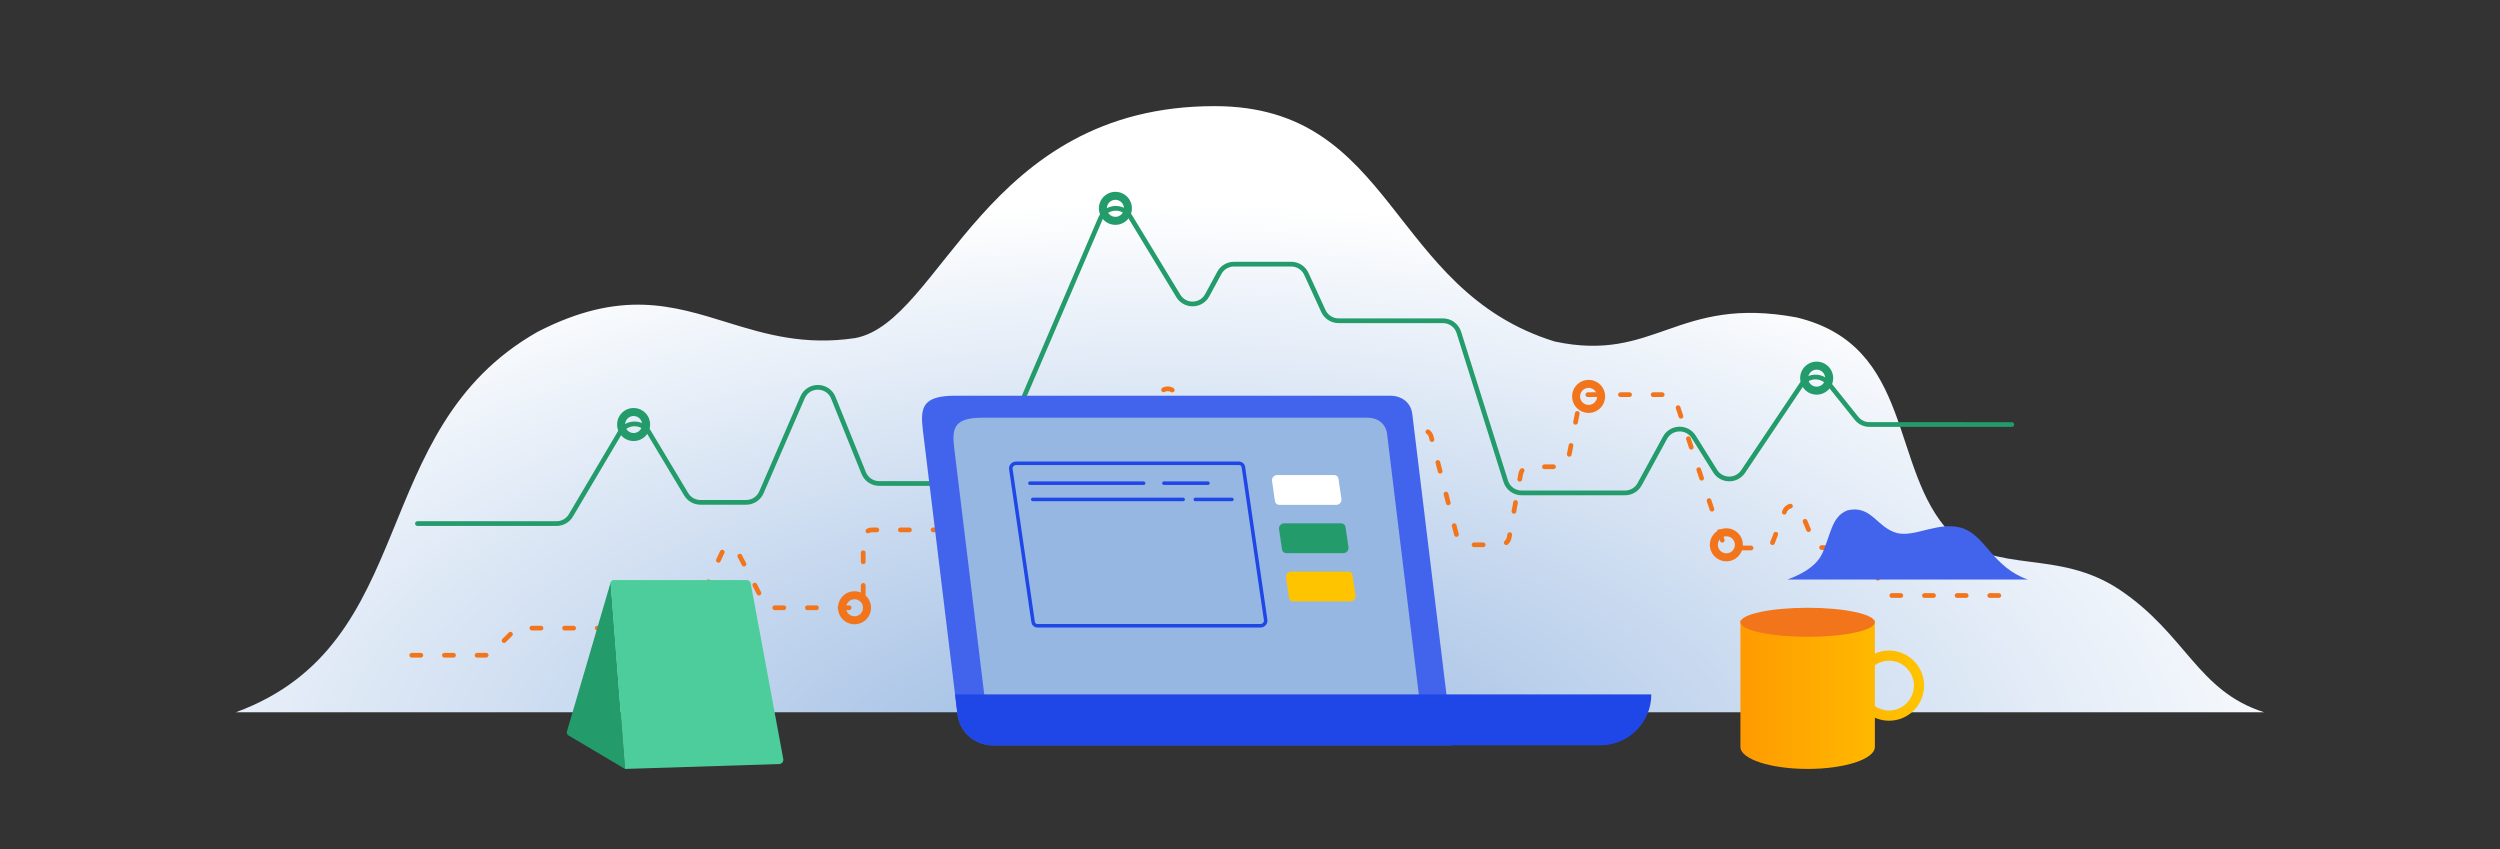 <?xml version="1.0" encoding="utf-8"?>
<!-- Generator: Adobe Illustrator 16.0.0, SVG Export Plug-In . SVG Version: 6.00 Build 0)  -->
<!DOCTYPE svg PUBLIC "-//W3C//DTD SVG 1.1//EN" "http://www.w3.org/Graphics/SVG/1.1/DTD/svg11.dtd">
<svg version="1.1" id="Слой_1" xmlns="http://www.w3.org/2000/svg" xmlns:xlink="http://www.w3.org/1999/xlink" x="0px" y="0px"
	 width="530px" height="180px" viewBox="0 0 530 180" enable-background="new 0 0 530 180" xml:space="preserve">
<rect x="0" y="0" width="530" height="180" fill="#333333" stroke="none"/>
<g>
	<defs>
		<path id="SVGID_1_" d="M181.333,71.667c-10.842,1.626-19.067-0.825-27.016-3.276c-11.601-3.578-22.614-7.156-40.317,1.942
			C77.333,91.084,89.5,136.5,50,151h430c-14.166-4.5-16.5-16.5-30.667-26c-13.288-8.784-25.938-3.042-35.855-12
			c-12.958-13.542-7.605-39.708-32.605-45.709c-12.73-2.361-20.215,0.084-27.213,2.529c-6.952,2.43-13.424,4.86-24.075,2.575
			C294.333,61.478,295.781,22.5,257.5,22.5C208.5,22.5,199.667,68.167,181.333,71.667"/>
	</defs>
	<clipPath id="SVGID_2_">
		<use xlink:href="#SVGID_1_"  overflow="visible"/>
	</clipPath>
	
		<radialGradient id="SVGID_3_" cx="0" cy="180" r="1" gradientTransform="matrix(255.02 0 0 -120.75 247 21898.75)" gradientUnits="userSpaceOnUse">
		<stop  offset="0" style="stop-color:#96B7E1"/>
		<stop  offset="1" style="stop-color:#FFFFFF"/>
	</radialGradient>
	<rect x="50" y="22.5" clip-path="url(#SVGID_2_)" fill="url(#SVGID_3_)" width="430" height="128.5"/>
</g>
<g>
	<defs>
		<rect id="SVGID_4_" width="530" height="180"/>
	</defs>
	<clipPath id="SVGID_5_">
		<use xlink:href="#SVGID_4_"  overflow="visible"/>
	</clipPath>
	
		<path clip-path="url(#SVGID_5_)" fill="none" stroke="#F2751C" stroke-linecap="round" stroke-miterlimit="10" stroke-dasharray="1.923,5" d="
		M423.75,126.25h-22.705c-0.715,0-1.367-0.41-1.676-1.055l-3.863-8.058c-0.309-0.645-0.961-1.055-1.676-1.055h-7.593
		c-0.749,0-1.426-0.45-1.714-1.141l-2.743-6.566c-0.646-1.544-2.844-1.515-3.447,0.046l-2.54,6.559
		c-0.277,0.715-0.965,1.187-1.733,1.187h-7.054c-0.8,0-1.51-0.512-1.763-1.271l-9.986-29.959c-0.253-0.759-0.963-1.27-1.763-1.27
		h-16.798c-0.89,0-1.653,0.628-1.824,1.5l-2.411,12.283c-0.171,0.872-0.935,1.501-1.823,1.501h-6.42
		c-0.897,0-1.668,0.642-1.828,1.525l-2.446,13.496c-0.16,0.885-0.931,1.527-1.828,1.527h-7.343c-0.848,0-1.588-0.573-1.8-1.394
		l-5.557-21.515c-0.48-1.854-3.113-1.858-3.597-0.005l-4.538,17.371c-0.455,1.743-2.875,1.884-3.529,0.206l-2.633-6.749
		c-0.616-1.58-2.854-1.576-3.465,0.007l-4.195,10.888c-0.277,0.718-0.966,1.19-1.734,1.19h-22.139c-0.878,0-1.636-0.614-1.818-1.472
		l-6.397-30.123c-0.402-1.89-3.063-1.988-3.602-0.132l-7.612,26.208c-0.534,1.839-3.164,1.766-3.595-0.101l-2.616-11.334
		c-0.427-1.849-3.025-1.944-3.586-0.131l-9.008,29.123c-0.241,0.778-0.961,1.309-1.775,1.309h-10.933
		c-1.026,0-1.858-0.832-1.858-1.857v-12.789c0-1.026-0.832-1.858-1.858-1.858h-18.07c-1.026,0-1.858,0.832-1.858,1.858v12.789
		c0,1.025-0.832,1.857-1.858,1.857h-17.51c-0.695,0-1.332-0.388-1.651-1.006l-5.57-10.783c-0.71-1.374-2.69-1.331-3.338,0.073
		l-6.908,14.956c-0.304,0.657-0.962,1.079-1.687,1.079H110.27c-0.493,0-0.966,0.195-1.314,0.544l-4.662,4.661
		c-0.348,0.349-0.821,0.545-1.314,0.545H86"/>
	<path clip-path="url(#SVGID_5_)" fill="none" stroke="#239B6A" stroke-linecap="round" stroke-miterlimit="10" d="M88.5,111h29.486
		c1.248,0,2.404-0.659,3.04-1.733l10.455-17.666c1.363-2.303,4.692-2.313,6.069-0.018l7.921,13.202
		c0.638,1.063,1.788,1.715,3.029,1.715h9.681c1.408,0,2.681-0.836,3.241-2.128l8.722-20.127c1.246-2.877,5.343-2.825,6.517,0.081
		l6.447,15.964c0.539,1.336,1.835,2.21,3.275,2.21h20.482c1.413,0,2.69-0.842,3.247-2.14l23.183-54.053
		c1.133-2.641,4.775-2.897,6.266-0.441l10.244,16.873c1.415,2.331,4.827,2.248,6.126-0.15l2.567-4.739
		c0.617-1.14,1.81-1.85,3.106-1.85h12.129c1.381,0,2.636,0.805,3.211,2.061l3.611,7.878c0.575,1.256,1.83,2.061,3.211,2.061h22.143
		c1.542,0,2.906,1,3.369,2.471l9.942,31.558c0.464,1.471,1.828,2.471,3.37,2.471h21.913c1.293,0,2.482-0.706,3.102-1.841
		l5.376-9.854c1.294-2.373,4.663-2.472,6.097-0.181l4.532,7.253c1.356,2.171,4.502,2.222,5.929,0.096l12.404-18.478
		c1.329-1.98,4.198-2.101,5.689-0.239l5.942,7.42c0.671,0.837,1.685,1.324,2.758,1.324H426.5"/>
	<path clip-path="url(#SVGID_5_)" fill="#4263EB" d="M210.589,158.015h97.374l-8.557-70.24c-0.287-2.36-2.137-3.883-4.715-3.883
		h-92.215c-6.9,0-7.37,2.507-6.856,7.064l7.358,60.403C203.451,155.237,206.626,158.015,210.589,158.015"/>
	<path clip-path="url(#SVGID_5_)" fill="#96B7E1" d="M215.509,154.105h86.118l-7.567-62.121c-0.254-2.086-1.89-3.434-4.169-3.434
		h-81.556c-6.103,0-6.519,2.217-6.064,6.248l6.508,53.421C209.196,151.649,212.004,154.105,215.509,154.105"/>
	<path clip-path="url(#SVGID_5_)" fill="#1F46E7" d="M202.474,147.219l0.504,4.141c0.473,3.877,3.649,6.655,7.61,6.655h128.694
		c5.962,0,10.795-4.834,10.795-10.796H202.474z"/>
	<path clip-path="url(#SVGID_5_)" fill="#FFFFFF" d="M283.313,107.026h-12.118c-0.462,0-0.835-0.318-0.9-0.768l-0.63-4.328
		c-0.091-0.622,0.435-1.218,1.073-1.218h12.119c0.461,0,0.834,0.317,0.899,0.768l0.631,4.328
		C284.477,106.43,283.951,107.026,283.313,107.026"/>
	<path clip-path="url(#SVGID_5_)" fill="#239B6A" d="M284.803,117.262h-12.117c-0.463,0-0.836-0.318-0.9-0.768l-0.63-4.327
		c-0.091-0.623,0.434-1.219,1.073-1.219h12.118c0.461,0,0.834,0.317,0.899,0.768l0.631,4.328
		C285.967,116.666,285.442,117.262,284.803,117.262"/>
	<path clip-path="url(#SVGID_5_)" fill="#FFC400" d="M286.294,127.497h-12.118c-0.462,0-0.835-0.318-0.899-0.767l-0.631-4.328
		c-0.091-0.623,0.435-1.219,1.073-1.219h12.119c0.461,0,0.834,0.317,0.899,0.768l0.631,4.328
		C287.458,126.901,286.933,127.497,286.294,127.497"/>
	<path clip-path="url(#SVGID_5_)" fill="none" stroke="#1F46E7" stroke-width="0.75" stroke-miterlimit="10" d="M267.245,132.663
		h-47.321c-0.461,0-0.834-0.318-0.899-0.768l-4.727-32.452c-0.09-0.622,0.435-1.218,1.074-1.218h47.321
		c0.461,0,0.834,0.318,0.899,0.767l4.727,32.452C268.409,132.066,267.884,132.663,267.245,132.663z"/>
	
		<line clip-path="url(#SVGID_5_)" fill="none" stroke="#1F46E7" stroke-width="0.75" stroke-linecap="round" stroke-miterlimit="10" x1="218.343" y1="102.435" x2="242.449" y2="102.435"/>
	
		<line clip-path="url(#SVGID_5_)" fill="none" stroke="#1F46E7" stroke-width="0.75" stroke-linecap="round" stroke-miterlimit="10" x1="246.754" y1="102.435" x2="256.081" y2="102.435"/>
	
		<line clip-path="url(#SVGID_5_)" fill="none" stroke="#1F46E7" stroke-width="0.75" stroke-linecap="round" stroke-miterlimit="10" x1="218.947" y1="105.878" x2="250.828" y2="105.878"/>
	
		<line clip-path="url(#SVGID_5_)" fill="none" stroke="#1F46E7" stroke-width="0.75" stroke-linecap="round" stroke-miterlimit="10" x1="253.409" y1="105.878" x2="261.159" y2="105.878"/>
	<path clip-path="url(#SVGID_5_)" fill="#239B6A" d="M132.507,163.015l-12.059-7.145c-0.256-0.218-0.348-0.572-0.231-0.889
		l9.249-31.544L132.507,163.015z"/>
	<path clip-path="url(#SVGID_5_)" fill="#4CCD9B" d="M165.191,161.975l-32.685,1.04l-3.064-39.363
		c-0.028-0.364,0.26-0.675,0.625-0.675h28.291c0.364,0,0.683,0.245,0.776,0.597l6.905,37.259
		C166.189,161.396,165.775,161.954,165.191,161.975"/>
	<path clip-path="url(#SVGID_5_)" fill="#4263EB" d="M378.964,122.854h50.917c-7.292-2.542-8.854-9.042-13.667-10.833
		c-5.042-1.709-10.042,1.916-14,1c-4.339-1.146-5.464-6.021-10.526-4.834c-3.375,1.25-3.535,5.084-5.307,9
		C385.296,119.677,382.662,121.496,378.964,122.854"/>
</g>
<g>
	<defs>
		<path id="SVGID_6_" d="M397.471,149.693v-8.678c0.853-0.591,1.883-0.94,2.999-0.94c2.916,0,5.28,2.363,5.28,5.278
			c0,2.916-2.364,5.28-5.28,5.28C399.354,150.634,398.323,150.283,397.471,149.693 M368.97,131.514v26.834
			c0,2.577,6.38,4.666,14.251,4.666c7.869,0,14.25-2.089,14.25-4.666v-6.19c0.918,0.406,1.932,0.634,2.999,0.634
			c4.108,0,7.438-3.329,7.438-7.438c0-4.106-3.33-7.437-7.438-7.437c-1.067,0-2.081,0.229-2.999,0.634v-7.037H368.97z"/>
	</defs>
	<clipPath id="SVGID_7_">
		<use xlink:href="#SVGID_6_"  overflow="visible"/>
	</clipPath>
	
		<linearGradient id="SVGID_8_" gradientUnits="userSpaceOnUse" x1="0" y1="179.999" x2="1" y2="179.999" gradientTransform="matrix(38.938 0 0 -38.938 368.969 7156)">
		<stop  offset="0" style="stop-color:#FF9A01"/>
		<stop  offset="1" style="stop-color:#FFC400"/>
	</linearGradient>
	<rect x="368.97" y="131.514" clip-path="url(#SVGID_7_)" fill="url(#SVGID_8_)" width="38.938" height="31.5"/>
</g>
<g>
	<defs>
		<rect id="SVGID_9_" width="530" height="180"/>
	</defs>
	<clipPath id="SVGID_10_">
		<use xlink:href="#SVGID_9_"  overflow="visible"/>
	</clipPath>
	<path clip-path="url(#SVGID_10_)" fill="#F2751C" d="M397.471,131.924c0,1.699-6.38,3.076-14.25,3.076s-14.25-1.377-14.25-3.076
		s6.38-3.076,14.25-3.076S397.471,130.225,397.471,131.924"/>
	<path clip-path="url(#SVGID_10_)" fill="#239B6A" d="M134.327,86.5c-1.933,0-3.5,1.567-3.5,3.5c0,1.934,1.567,3.5,3.5,3.5
		c1.933,0,3.5-1.566,3.5-3.5C137.827,88.067,136.26,86.5,134.327,86.5 M134.327,91.806c-0.997,0-1.805-0.809-1.805-1.806
		c0-0.997,0.808-1.806,1.805-1.806s1.805,0.809,1.805,1.806C136.132,90.997,135.324,91.806,134.327,91.806"/>
	<path clip-path="url(#SVGID_10_)" fill="#239B6A" d="M236.466,40.667c-1.933,0-3.5,1.567-3.5,3.5s1.567,3.5,3.5,3.5
		s3.5-1.567,3.5-3.5S238.399,40.667,236.466,40.667 M236.466,45.972c-0.997,0-1.805-0.808-1.805-1.805s0.808-1.806,1.805-1.806
		s1.805,0.809,1.805,1.806S237.463,45.972,236.466,45.972"/>
	<path clip-path="url(#SVGID_10_)" fill="#239B6A" d="M385.133,76.667c-1.933,0-3.5,1.567-3.5,3.5s1.567,3.5,3.5,3.5
		s3.5-1.567,3.5-3.5S387.065,76.667,385.133,76.667 M385.133,81.972c-0.997,0-1.805-0.808-1.805-1.805s0.808-1.806,1.805-1.806
		s1.805,0.809,1.805,1.806S386.13,81.972,385.133,81.972"/>
	<path clip-path="url(#SVGID_10_)" fill="#F2751C" d="M181.158,125.348c-1.933,0-3.5,1.567-3.5,3.5c0,1.934,1.567,3.5,3.5,3.5
		c1.933,0,3.5-1.566,3.5-3.5C184.658,126.915,183.091,125.348,181.158,125.348 M181.158,130.653c-0.997,0-1.805-0.809-1.805-1.806
		c0-0.996,0.808-1.806,1.805-1.806c0.997,0,1.805,0.81,1.805,1.806C182.963,129.845,182.155,130.653,181.158,130.653"/>
	<path clip-path="url(#SVGID_10_)" fill="#F2751C" d="M336.785,80.539c-1.933,0-3.5,1.567-3.5,3.5s1.567,3.5,3.5,3.5
		s3.5-1.567,3.5-3.5S338.718,80.539,336.785,80.539 M336.785,85.844c-0.997,0-1.805-0.808-1.805-1.805s0.808-1.806,1.805-1.806
		s1.805,0.809,1.805,1.806S337.782,85.844,336.785,85.844"/>
	<path clip-path="url(#SVGID_10_)" fill="#F2751C" d="M365.99,112c-1.934,0-3.5,1.567-3.5,3.5s1.566,3.5,3.5,3.5
		c1.933,0,3.5-1.567,3.5-3.5S367.923,112,365.99,112 M365.99,117.305c-0.997,0-1.806-0.808-1.806-1.805s0.809-1.806,1.806-1.806
		s1.805,0.809,1.805,1.806S366.987,117.305,365.99,117.305"/>
</g>
</svg>
